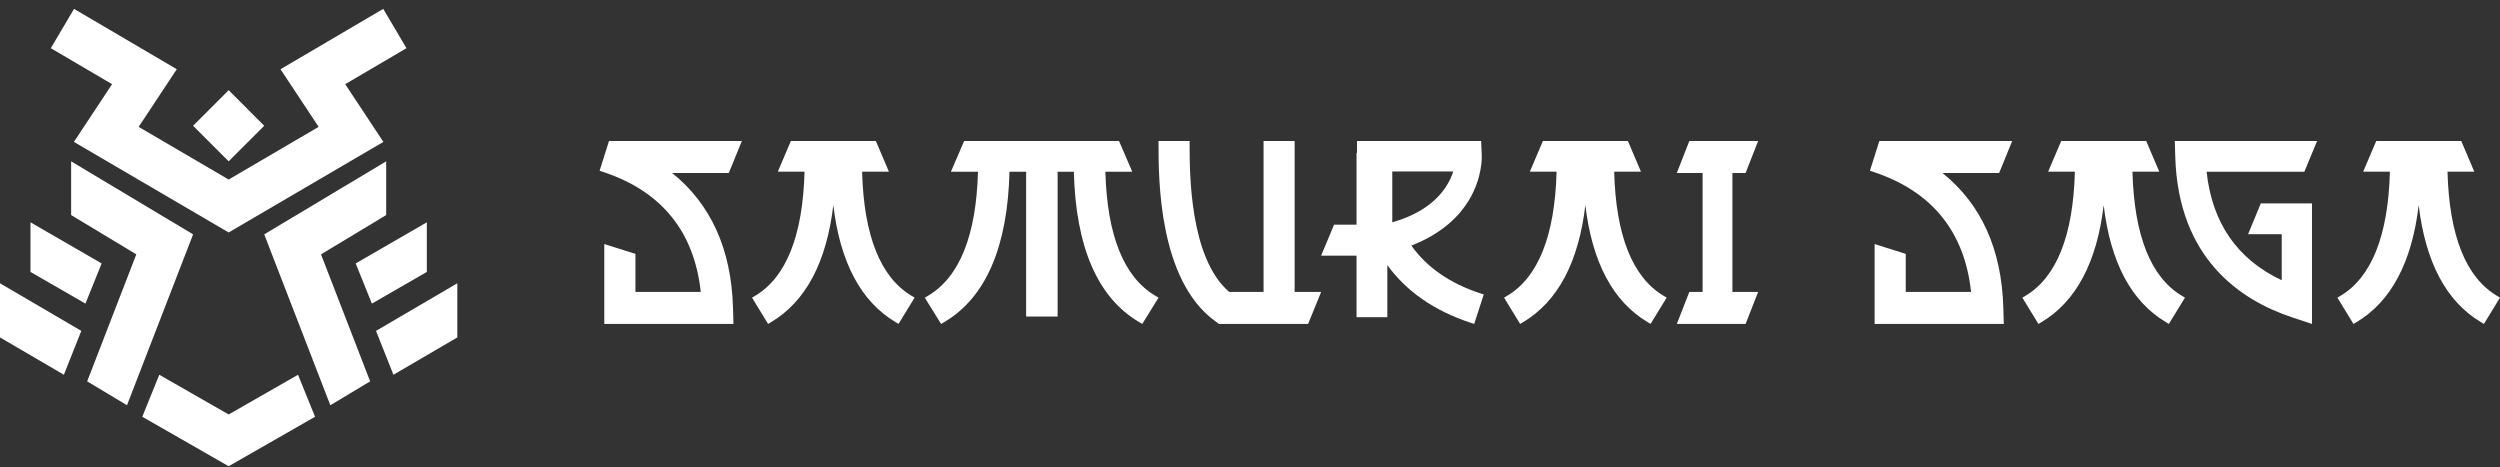 <svg fill="none" height="46" viewBox="0 0 246 46" width="246" xmlns="http://www.w3.org/2000/svg"><rect x="0" y="0" width="246" height="46" fill="#333333" stroke="none"/><g clip-rule="evenodd" fill="#fff" fill-rule="evenodd"><path d="m22.5 22.875-15.227-8.912 3.755-5.68-6.028-3.541 2.286-3.868 10.109 5.938-3.751 5.672 8.855 5.183 8.855-5.183-3.751-5.672 10.109-5.938 2.286 3.868-6.028 3.541 3.755 5.68z"/><path d="m22.5 40.784-6.825-3.908-1.675 4.132 8.5 4.868 8.5-4.867-1.675-4.133z"/><path d="m0 27.875v5.327l6.287 3.673 1.713-4.316z"/><path d="m3 21.875v4.884l5.409 3.116 1.591-3.954z"/><path d="m22.5 8.875 3.5 3.501-3.5 3.499-3.5-3.499z"/><path d="m19 23.061-12-7.185v5.287l6.413 3.865-4.835 12.497 3.917 2.351z"/><path d="m45 27.875v5.327l-6.287 3.673-1.713-4.316z"/><path d="m42 21.875v4.884l-5.409 3.116-1.591-3.954z"/><path d="m26 23.061 12-7.185v5.287l-6.413 3.865 4.835 12.497-3.917 2.351z"/><path d="m165 31.875 1.23-3.148h1.306v-11.705h-2.536l1.23-3.148h6.77l-1.232 3.148h-1.3v11.705h2.532l-1.232 3.148z"/><path d="m74 29.29.308-.184c3.058-1.825 4.692-5.93 4.86-12.211h-2.631l1.284-3.02h8.365l1.284 3.02h-2.638c.167 6.277 1.801 10.383 4.858 12.207l.308.184-1.582 2.585-.308-.184c-3.396-2.026-5.444-5.885-6.109-11.5-.666 5.615-2.714 9.477-6.111 11.503l-.308.184z"/><path d="m91 29.29.312-.184c3.097-1.824 4.752-5.931 4.921-12.209h-2.663l1.301-3.021h15.242l1.301 3.021h-2.647c.17 6.276 1.825 10.384 4.921 12.208l.312.184-1.602 2.586-.312-.184c-4.076-2.401-6.235-7.377-6.419-14.794h-1.597v14.246h-3.099v-14.246h-1.638c-.184 7.417-2.343 12.394-6.418 14.795l-.312.184z"/><path d="m148 29.29.308-.184c3.057-1.824 4.692-5.93 4.859-12.211h-2.63l1.283-3.02h8.366l1.285 3.02h-2.636c.165 6.277 1.8 10.383 4.857 12.207l.308.184-1.582 2.585-.308-.184c-3.396-2.026-5.445-5.886-6.11-11.5-.665 5.615-2.714 9.477-6.11 11.503l-.308.184z"/><path d="m137 21.875c4.068-1.154 5.499-3.453 6-5h-6zm7.721 9.889c-3.563-1.169-6.319-3.077-8.208-5.68v5.128h-3.029v-6.056h-3.484l1.271-3.049h2.213v-7.064h.044v-1.168h12.215l.063 1.459c.004.087.075 2.169-1.285 4.401-.831 1.365-2.48 3.212-5.646 4.428 1.52 2.142 3.799 3.723 6.786 4.702l.339.111-.94 2.9z"/><path d="m119.946 31.875-.397-.29c-5.549-4.052-5.549-14.052-5.549-17.338v-.372h3.058v.372c0 2.767 0 11.143 3.894 14.479h3.382v-14.851h3.057v14.851h2.609l-1.283 3.149z"/><path d="m199 29.29.308-.184c3.059-1.824 4.693-5.931 4.861-12.212h-2.633l1.286-3.019h8.364l1.286 3.019h-2.639c.168 6.277 1.802 10.385 4.859 12.209l.308.184-1.583 2.586-.307-.184c-3.397-2.026-5.444-5.886-6.109-11.499-.665 5.614-2.714 9.476-6.111 11.503l-.309.184z"/><path d="m230 29.29.308-.184c3.057-1.825 4.692-5.931 4.859-12.212h-2.63l1.285-3.019h8.366l1.283 3.019h-2.636c.165 6.277 1.8 10.385 4.857 12.209l.308.184-1.582 2.586-.308-.184c-3.396-2.026-5.443-5.887-6.11-11.501-.665 5.616-2.714 9.478-6.11 11.505l-.308.184z"/><path d="m184.462 31.875v-7.861l3.063.969v3.741h6.429c-.636-5.911-3.836-9.871-9.516-11.776l-.438-.145.928-2.928h13.072l-1.286 3.151h-5.572c3.805 3.052 5.817 7.496 5.985 13.226l.047 1.623z"/><path d="m59.461 31.875v-7.861l3.065.969v3.741h6.428c-.636-5.911-3.836-9.871-9.517-11.776l-.437-.145.927-2.928h13.073l-1.287 3.151h-5.572c3.805 3.052 5.817 7.496 5.985 13.226l.047 1.623z"/><path d="m225.548 31.229c-5.084-1.684-11.206-5.792-11.502-15.794l-.046-1.56h14l-1.252 3.027h-9.618c.542 5.038 3.026 8.625 7.39 10.673v-4.532h-3.308l1.25-3.029h5.037v11.861z"/></g></svg>